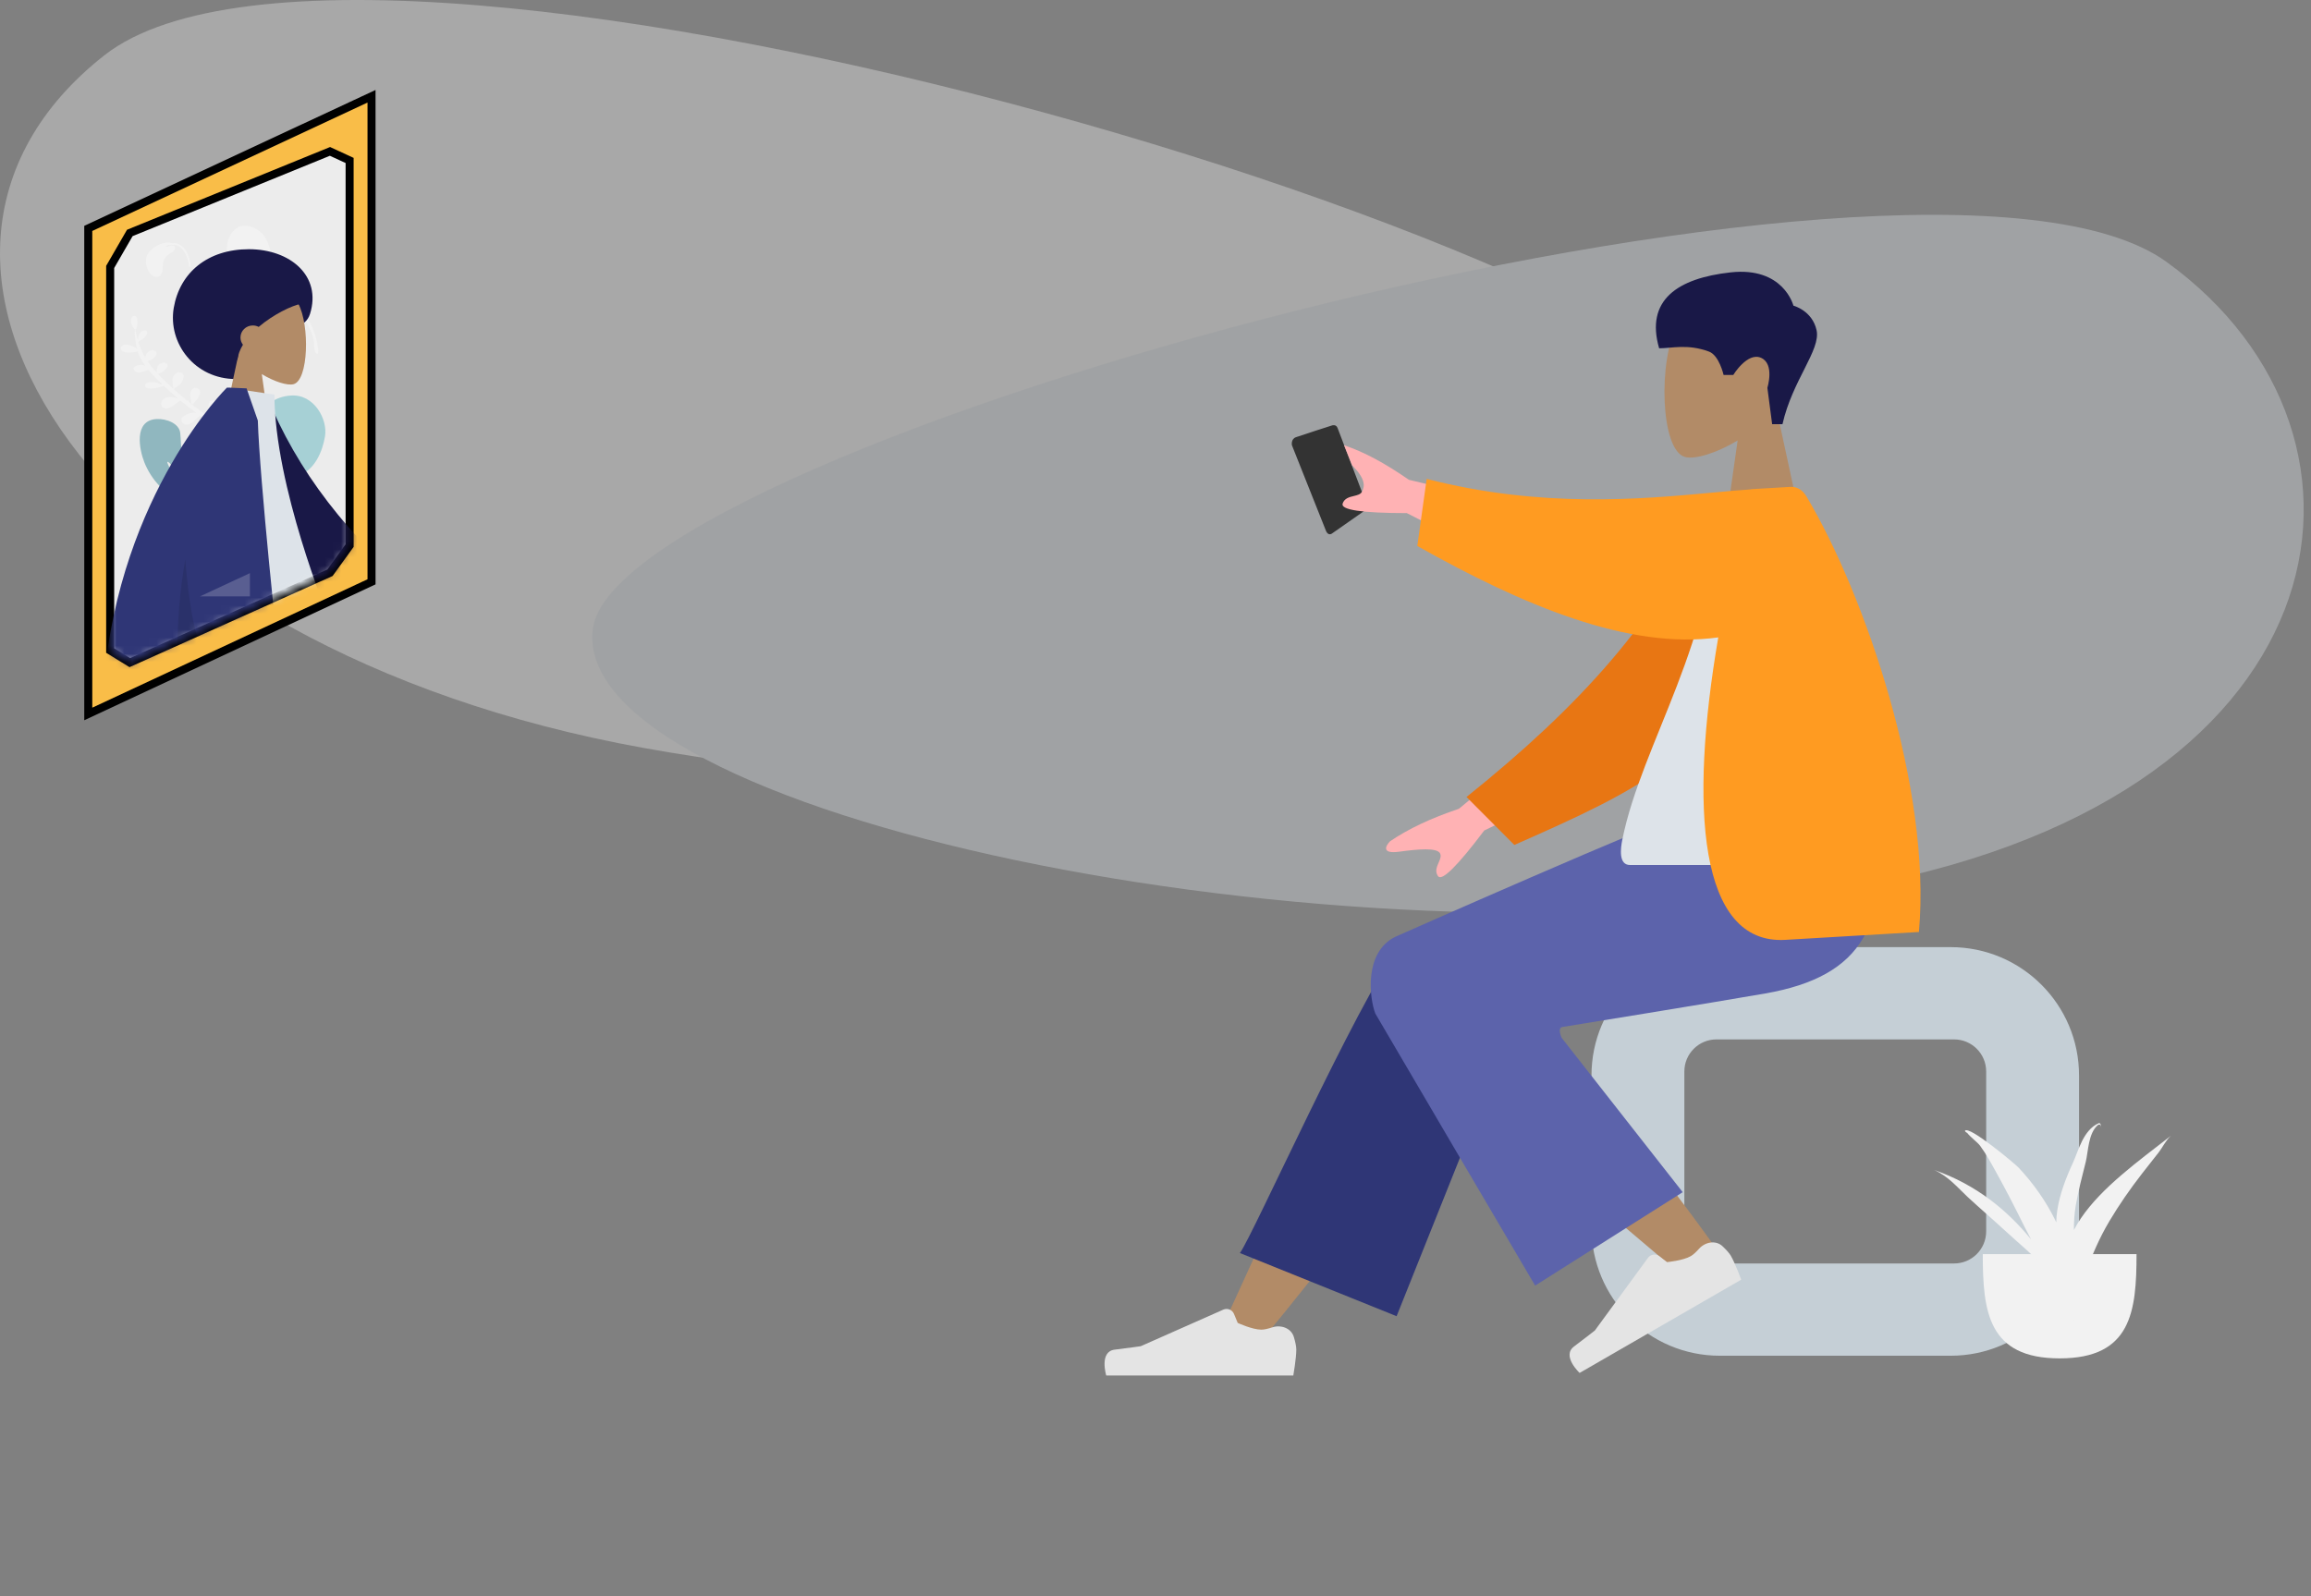 <svg width="288" height="199" viewBox="0 0 288 199" fill="none" xmlns="http://www.w3.org/2000/svg">
<rect x="0" y="0" width="288" height="199" fill="#808080" stroke="none"/>
<g opacity="0.346">
<path fill-rule="evenodd" clip-rule="evenodd" d="M224.976 60.739C221.695 33.591 45.664 -18.807 12.985 6.907C-19.695 32.621 11.722 80.879 80.207 93.237C148.691 105.594 228.257 87.887 224.976 60.739Z" fill="#F2F2F2"/>
<path fill-rule="evenodd" clip-rule="evenodd" d="M73.886 78.378C76.921 55.315 239.763 10.801 269.994 32.646C300.225 54.491 292.573 100.439 229.22 110.937C165.867 121.436 70.85 101.442 73.886 78.378Z" fill="#DDE3E9"/>
</g>
<path d="M166 66.5L170.5 63.35L166.69 53.35C166.5 52.85 166 53.032 166 53.032C166 53.032 162.151 54.263 161.5 54.5C160.849 54.737 161 55.5 161 55.5L165.249 66.181C165.249 66.181 165.5 66.85 166 66.5Z" fill="#333333"/>
<path fill-rule="evenodd" clip-rule="evenodd" d="M216.547 54.908C213.87 56.511 211.24 57.286 210.006 56.969C206.91 56.176 206.626 44.922 209.021 40.486C211.416 36.049 223.729 34.115 224.35 42.906C224.565 45.957 223.276 48.679 221.372 50.901L224.787 66.719H214.867L216.547 54.908Z" fill="#B28B67"/>
<path fill-rule="evenodd" clip-rule="evenodd" d="M222.134 52.88C223.379 47.375 226.926 43.623 226.384 41.162C225.842 38.702 223.497 38.102 223.497 38.102C223.497 38.102 222.283 33.225 215.67 33.953C209.057 34.681 205.021 37.41 206.764 43.416C208.367 43.416 210.301 42.84 212.975 43.827C214.248 44.296 214.796 46.739 214.796 46.739H216.005C216.005 46.739 217.765 43.84 219.475 44.608C221.185 45.377 220.253 48.341 220.253 48.341L220.848 52.88H222.134Z" fill="#191847"/>
<path fill-rule="evenodd" clip-rule="evenodd" d="M243.093 118.065C251.93 118.065 259.093 125.229 259.093 134.065V153C259.093 161.837 251.93 169 243.093 169H214.333C205.497 169 198.333 161.837 198.333 153V134.065C198.333 125.229 205.497 118.065 214.333 118.065H243.093ZM243.52 129.567C245.729 129.567 247.52 131.357 247.52 133.567V153.499C247.52 155.708 245.729 157.499 243.52 157.499H213.907C211.698 157.499 209.907 155.708 209.907 153.499V133.567C209.907 131.357 211.698 129.567 213.907 129.567H243.52Z" fill="#C5CFD6"/>
<path fill-rule="evenodd" clip-rule="evenodd" d="M247.097 156.335C247.097 163.512 247.761 169.329 256.678 169.329C265.594 169.329 266.258 163.512 266.258 156.335" fill="#F2F2F2"/>
<path fill-rule="evenodd" clip-rule="evenodd" d="M259.33 151.858C259.003 152.34 258.712 152.831 258.455 153.33C258.446 152.303 258.512 151.268 258.694 150.219C259.005 148.422 259.48 146.635 259.926 144.851C260.247 143.568 260.227 141.265 261.444 140.243C261.778 140.022 261.859 140.455 261.859 140.643C261.863 140.683 261.858 139.876 261.534 140.016C259.607 140.865 258.983 143.531 258.367 144.866C257.467 146.815 256.702 148.807 256.386 150.834C256.307 151.346 256.263 151.859 256.253 152.37C256.188 152.233 256.126 152.095 256.058 151.959C254.947 149.736 253.447 147.567 251.575 145.567C251.115 145.075 245.324 140.219 244.871 140.962C244.915 141.07 245.009 141.16 245.152 141.231C245.16 141.239 245.16 141.235 245.155 141.223C245.496 141.691 246.463 142.414 246.764 142.825C247.522 143.857 248.111 144.953 248.71 146.028C249.975 148.3 251.148 150.595 252.285 152.895C252.55 153.431 252.826 153.963 253.108 154.494C250.205 150.924 246.332 147.683 241 145.828C242.821 146.618 244.015 148.104 245.245 149.241C246.728 150.613 248.29 151.949 249.776 153.32C251.529 154.937 253.591 156.639 255.277 158.429C256.91 161.352 258.497 164.278 259.477 167.35C259.075 166.288 259.445 164.822 259.376 163.707C259.322 162.821 259.2 161.941 259.034 161.063C259.24 161.459 259.417 161.856 259.498 162.224C259.424 161.606 259.34 160.992 259.249 160.381C259.482 159.809 259.711 159.275 259.866 158.835C260.658 156.579 261.602 154.362 262.888 152.201C264.077 150.202 265.442 148.229 266.928 146.316C267.622 145.424 268.325 144.535 269.024 143.645C269.481 143.062 269.916 142.129 270.553 141.571C266.437 144.778 261.941 148.009 259.33 151.858Z" fill="#F2F2F2"/>
<path fill-rule="evenodd" clip-rule="evenodd" d="M157.348 166.946C165.497 157.057 171.011 149.725 173.89 144.951C178.819 136.777 182.853 129.504 184.126 126.726C187.162 120.101 177.137 116.998 174.868 120.089C171.434 124.766 164.1 139.484 152.867 164.242L157.348 166.946Z" fill="#B28B67"/>
<path fill-rule="evenodd" clip-rule="evenodd" d="M174.047 164.071L189.213 126.131C192.457 119.215 176.792 114.669 174.408 117.888C168.996 125.195 156.132 154.021 154.52 156.198L174.047 164.071Z" fill="#2F3676"/>
<path fill-rule="evenodd" clip-rule="evenodd" d="M214.44 156.462C211.485 152.18 200.74 137.771 194.887 131.81C193.205 130.097 191.564 128.452 190.011 126.92C185.398 122.366 176.21 130.021 180.815 134.169C192.284 144.5 209.018 158.446 210.416 159.69C212.375 161.432 216.296 159.154 214.44 156.462Z" fill="#B28B67"/>
<path fill-rule="evenodd" clip-rule="evenodd" d="M211.724 155.677C212.499 154.807 213.828 154.557 214.674 155.359C215.105 155.769 215.504 156.198 215.702 156.541C216.254 157.497 216.992 159.518 216.992 159.518C215.872 160.165 196.854 171.144 196.854 171.144C196.854 171.144 194.585 169.027 196.158 167.846C197.731 166.664 198.754 165.853 198.754 165.853L205.375 156.799C205.706 156.347 206.344 156.255 206.79 156.595L207.748 157.329C207.748 157.329 209.732 157.148 210.711 156.583C211.03 156.399 211.387 156.056 211.724 155.677Z" fill="#E4E4E4"/>
<path fill-rule="evenodd" clip-rule="evenodd" d="M158.526 165.469C159.634 165.101 160.913 165.55 161.244 166.67C161.414 167.245 161.547 167.822 161.547 168.222C161.547 169.333 161.174 171.465 161.174 171.465C159.877 171.465 137.861 171.465 137.861 171.465C137.861 171.465 136.953 168.479 138.911 168.241C140.868 168.003 142.163 167.811 142.163 167.811L152.451 163.253C152.964 163.026 153.565 163.266 153.78 163.784L154.246 164.908C154.246 164.908 156.058 165.749 157.192 165.749C157.561 165.749 158.044 165.63 158.526 165.469Z" fill="#E4E4E4"/>
<path fill-rule="evenodd" clip-rule="evenodd" d="M194.67 128.026C194.67 128.026 213.578 124.965 220 123.84C232.203 121.701 235.761 115.176 233.657 100.937L211.174 100.937C206.711 102.218 173.877 116.78 173.877 116.78C169.939 118.723 170.673 124.452 171.392 126.339C171.436 126.454 191.31 160.256 191.31 160.256L209.702 148.612L194.636 129.398C194.636 129.398 194.039 128.204 194.67 128.026Z" fill="#5C63AB"/>
<path fill-rule="evenodd" clip-rule="evenodd" d="M175.588 59.812L191.231 63.523L187.692 70.295L175.326 63.962C169.727 63.958 167.059 63.563 167.32 62.776C167.541 62.113 168.151 61.966 168.712 61.831C169.149 61.726 169.558 61.628 169.73 61.298C170.124 60.544 170.132 59.646 168.5 58L167.5 55.5C170.103 56.383 172.589 57.748 175.588 59.812ZM181.81 100.821L194.187 90.556L197.463 97.459L184.966 103.528C181.593 107.999 179.672 109.893 179.202 109.211C178.805 108.635 179.055 108.06 179.285 107.53C179.464 107.117 179.631 106.732 179.471 106.395C179.107 105.627 176.678 105.853 174.382 106.167C172.087 106.48 172.698 105.414 173.224 104.874C175.495 103.326 178.357 101.975 181.81 100.821Z" fill="#FFB2B4"/>
<path fill-rule="evenodd" clip-rule="evenodd" d="M212.773 63.779C206.502 77.335 196.908 88.008 182.757 99.35L188.72 105.328C204.849 98.227 213.333 94.015 216.876 81.348C217.765 78.169 217.929 68.192 218.265 62.927L212.773 63.779Z" fill="#E87613"/>
<path fill-rule="evenodd" clip-rule="evenodd" d="M234.757 107.827C234.757 107.827 213.26 107.827 203.132 107.827C201.687 107.827 201.959 105.753 202.168 104.707C204.579 92.63 213.99 79.612 213.99 62.422L223.112 61C230.657 73.059 233.267 87.907 234.757 107.827Z" fill="#DDE3E9"/>
<path fill-rule="evenodd" clip-rule="evenodd" d="M214.133 79.456C210.489 100.673 211.723 117.792 222.49 117.158L239.14 116.178C240.738 98.243 232.336 74.001 225.16 61.946C224.886 61.486 224.309 60.622 223.076 60.694L218.237 60.979C218.236 60.986 218.234 60.992 218.232 60.999C216.777 61.096 215.177 61.244 213.444 61.404C204.523 62.227 192.083 63.376 177.794 59.697L176.627 68.06C189.765 75.459 202.955 81.014 214.133 79.456Z" fill="#FF9B21"/>
<path d="M11 89V28.473L46.3 12V72.527L11 89Z" fill="#F9BD48" stroke="black"/>
<path d="M13.73 81.093V33.274L16.177 29.038L41.122 18.872L43.57 20.001V68.009L41.122 71.397L16.177 82.599L13.73 81.093Z" fill="#ECECEC" stroke="black"/>
<mask id="mask0" mask-type="alpha" maskUnits="userSpaceOnUse" x="13" y="18" width="31" height="65">
<path d="M13.73 81.093V33.274L16.177 29.038L41.122 18.872L43.57 20.001V68.009L41.122 71.397L16.177 82.599L13.73 81.093Z" fill="#ECECEC"/>
</mask>
<g mask="url(#mask0)">
<path fill-rule="evenodd" clip-rule="evenodd" d="M15.273 43.058C15.59 42.851 16.081 42.983 16.399 43.105C16.522 43.152 16.836 43.302 17.069 43.471C17.038 43.354 17.011 43.236 16.987 43.116C16.888 42.626 16.82 42.127 16.788 41.631C16.779 41.502 16.79 41.357 16.802 41.21C16.805 41.161 16.809 41.111 16.812 41.061C16.799 41.05 16.791 41.033 16.787 41.012C16.786 41.021 16.785 41.028 16.785 41.033C16.784 41.042 16.783 41.047 16.782 41.047C16.78 41.048 16.777 41.044 16.771 41.036C16.769 41.033 16.766 41.03 16.763 41.026C16.527 40.725 16.329 40.387 16.302 40.015C16.279 39.699 16.583 39.102 17.014 39.516C17.207 39.7 17.157 40.996 16.867 41.076C16.945 41.505 17.042 41.934 17.164 42.358C17.182 42.355 17.201 42.355 17.219 42.357C17.217 42.251 17.217 42.137 17.222 42.097C17.266 41.757 17.599 41.066 18.129 41.2C18.537 41.303 18.287 41.728 18.148 41.913C17.925 42.212 17.672 42.342 17.352 42.497C17.346 42.561 17.297 42.599 17.24 42.611C17.454 43.295 17.736 43.962 18.104 44.591L18.114 44.551C18.161 44.36 18.215 44.137 18.25 44.09C18.43 43.845 18.83 43.546 19.198 43.691C19.972 43.996 19.132 44.872 18.473 44.968C18.446 45 18.417 45.026 18.386 45.041C18.514 45.231 18.651 45.417 18.797 45.599C19.017 45.871 19.253 46.143 19.5 46.414C19.508 46.202 19.606 45.731 19.634 45.68C19.802 45.373 20.29 45.056 20.684 45.275C21.129 45.521 20.726 45.987 20.473 46.197C20.369 46.284 19.855 46.6 19.674 46.602C20.271 47.239 20.931 47.866 21.602 48.47C21.546 48.199 21.474 47.455 21.482 47.372C21.523 46.946 21.852 46.263 22.5 46.429C23.128 46.59 22.85 47.299 22.635 47.637C22.505 47.842 22.324 48.05 22.107 48.192C22.068 48.218 22.017 48.239 21.966 48.26L21.966 48.26C21.904 48.285 21.843 48.31 21.803 48.343C21.767 48.373 21.756 48.407 21.745 48.441C21.734 48.477 21.722 48.512 21.682 48.542C22.044 48.867 22.409 49.185 22.769 49.495C22.939 49.641 23.112 49.784 23.286 49.925C23.382 49.891 23.518 49.936 23.511 50.051C23.51 50.068 23.505 50.083 23.499 50.096C23.631 50.201 23.765 50.305 23.899 50.408C23.896 50.378 23.897 50.336 23.903 50.277C23.806 50.394 23.81 50.224 23.813 50.093L23.813 50.093C23.814 50.047 23.815 50.007 23.812 49.985C23.798 49.902 23.779 49.819 23.761 49.736L23.761 49.736C23.722 49.559 23.683 49.383 23.685 49.201C23.689 48.814 23.976 48.165 24.581 48.396C25.136 48.607 24.934 49.181 24.724 49.54C24.592 49.768 24.41 49.971 24.22 50.166C24.186 50.2 24.149 50.247 24.112 50.294C24.056 50.363 24.002 50.431 23.962 50.456C24.478 50.851 25.006 51.234 25.534 51.617L25.534 51.617L25.535 51.617C25.771 51.789 26.008 51.961 26.243 52.133C26.253 52.095 26.262 52.058 26.269 52.023C26.255 52.037 26.235 52.043 26.209 52.042C26.202 52.013 26.192 51.974 26.18 51.928C26.035 51.362 25.592 49.638 26.791 49.972C27.67 50.218 27.05 51.719 26.394 52.244C26.792 52.537 27.186 52.834 27.571 53.14C27.849 53.361 28.12 53.59 28.38 53.826C28.245 53.52 28.118 53.124 28.202 52.808C28.323 52.349 28.89 51.916 29.444 52.177C30.135 52.504 29.604 52.951 29.105 53.37C28.851 53.584 28.605 53.79 28.535 53.97C29.361 54.745 30.067 55.607 30.538 56.589C31.051 57.656 31.527 59.09 31.264 60.285C31.312 59.759 31.104 59.1 30.959 58.637C30.939 58.574 30.92 58.515 30.903 58.46C30.684 57.742 30.372 57.043 29.962 56.389C29.304 55.341 28.435 54.452 27.432 53.645C27.203 53.713 26.955 53.839 26.75 53.943L26.75 53.943C26.624 54.007 26.514 54.062 26.434 54.092C26.051 54.233 25.314 54.435 25.069 53.99C24.829 53.553 25.442 53.308 25.823 53.21C26.19 53.115 26.522 53.127 26.864 53.204C26.334 52.802 25.79 52.413 25.246 52.024L25.246 52.024L24.946 51.81C24.808 51.906 24.655 52.046 24.493 52.195C23.978 52.666 23.369 53.224 22.825 52.768C22.003 52.08 23.574 51.38 24.244 51.435C24.326 51.441 24.405 51.456 24.483 51.476C23.8 50.982 23.128 50.477 22.492 49.937C22.378 49.954 22.197 50.098 21.979 50.27C21.489 50.657 20.814 51.189 20.305 50.77C19.938 50.467 20.064 49.996 20.419 49.726C20.775 49.456 21.291 49.456 21.73 49.547C21.92 49.586 22.095 49.661 22.258 49.752L22.278 49.754C21.653 49.216 21.023 48.667 20.417 48.099L20.385 48.108C20.348 48.146 20.287 48.16 20.231 48.152L20.136 48.179L20.136 48.179C19.656 48.321 19.039 48.503 18.56 48.424C18.208 48.367 17.889 48.122 18.187 47.821C18.429 47.577 19.087 47.612 19.407 47.67C19.564 47.698 19.734 47.78 19.905 47.862C19.977 47.897 20.049 47.932 20.12 47.962C20.138 47.931 20.17 47.91 20.207 47.9C19.608 47.33 19.038 46.739 18.52 46.123C18.363 46.143 18.189 46.202 18.009 46.263C17.578 46.409 17.115 46.565 16.782 46.228C16.292 45.73 17.215 45.44 17.653 45.487C17.802 45.503 17.948 45.539 18.088 45.586C17.712 45.079 17.424 44.536 17.222 43.967L17.216 43.969C17.213 43.971 17.21 43.972 17.207 43.973C17.21 43.972 17.212 43.97 17.215 43.969L17.221 43.966C17.201 43.909 17.182 43.852 17.163 43.794C17.129 43.778 17.097 43.766 17.082 43.761C17.281 43.878 16.44 43.936 16.283 43.946C15.934 43.97 15.468 43.979 15.213 43.736C14.998 43.531 15.011 43.229 15.273 43.058ZM31.301 60.286C31.286 60.459 31.25 60.618 31.181 60.748C31.233 60.6 31.272 60.445 31.301 60.286Z" fill="#F2F2F2"/>
<g opacity="0.7">
<path fill-rule="evenodd" clip-rule="evenodd" d="M19.539 52.236C20.785 52.181 22.327 52.801 22.46 53.956C22.556 54.795 22.526 55.631 22.676 56.469C22.795 57.139 23.048 57.782 23.393 58.392C23.724 58.978 24.412 59.477 24.591 60.104C24.705 60.503 24.641 61.065 24.484 61.455C24.293 61.93 24.394 61.893 24.775 62.291C25.522 63.072 26.194 63.873 26.669 64.805C27.354 66.148 27.803 67.718 27.549 69.188C27.516 69.375 27.478 70.045 27.176 70.092C26.84 70.144 26.997 69.761 27.015 69.637C27.13 68.848 27.231 68.157 27.093 67.355C26.56 64.26 23.955 62.221 22.26 59.594C22.166 59.459 21.97 59.136 21.833 58.923C21.617 58.588 21.399 57.948 21.107 57.699C20.556 57.23 21.063 58.173 21.17 58.353C21.306 58.581 21.455 58.823 21.594 59.023C22.23 59.949 22.94 60.959 23.598 61.913C20.756 62.465 18.754 59.552 17.991 57.637C17.363 56.059 16.611 52.371 19.539 52.236Z" fill="#69A1AC"/>
<path fill-rule="evenodd" clip-rule="evenodd" d="M36.242 49.306C34.159 49.447 32.822 50.619 32.199 52.258C31.863 53.141 31.825 54.049 31.639 54.956C31.358 56.322 30.755 57.357 29.575 58.33C29.21 58.632 28.941 58.941 28.749 59.272C28.369 59.603 28.038 59.977 27.796 60.434C27.485 61.018 27.397 61.718 27.756 62.301C27.852 62.457 28.092 62.771 28.341 62.914C27.409 64.608 26.896 66.462 26.954 68.314C26.989 69.432 27.053 70.551 27.127 71.668C27.148 71.968 27.262 72.463 27.434 71.96C27.592 71.5 27.394 70.778 27.376 70.297C27.287 67.956 27.211 65.828 28.341 63.641C28.46 63.412 28.585 63.184 28.716 62.959C28.724 62.955 28.731 62.95 28.738 62.946C28.743 62.949 28.748 62.953 28.753 62.956C28.761 62.943 28.773 62.928 28.786 62.911C28.824 62.878 28.856 62.836 28.888 62.79C28.988 62.671 29.101 62.532 29.102 62.456C29.102 62.456 29.102 62.455 29.102 62.454C29.801 61.48 30.603 60.56 31.421 59.658C31.415 59.665 32.309 58.627 32.171 59.201C32.104 59.477 31.447 60.004 31.181 60.297C30.594 60.949 29.904 61.775 29.33 62.573C29.253 62.611 29.144 62.797 29.065 62.935C29.022 63.005 28.981 63.075 28.941 63.137C30.973 63.709 32.553 62.556 33.631 61.216C33.632 61.214 33.633 61.213 33.635 61.211C33.962 60.841 34.298 60.473 34.718 60.18C35.418 59.691 36.168 59.605 36.994 59.364C39.245 58.709 40.202 56.221 40.506 54.376C40.849 52.294 39.172 49.101 36.242 49.306Z" fill="#89C5CC"/>
<path fill-rule="evenodd" clip-rule="evenodd" d="M32.127 43.475C29.989 45.372 28.956 48.003 28.138 50.477C27.224 53.24 26.621 56.046 26.598 58.918C26.583 60.806 26.523 62.705 26.652 64.59C26.698 65.259 26.776 65.93 26.9 66.592C26.911 66.647 27.189 68.125 27.456 67.781C27.607 67.585 27.17 66.247 27.137 66.024C26.951 64.769 26.908 63.504 26.917 62.24C26.932 60.158 26.86 58.087 27.108 56.013C27.145 55.703 27.174 55.378 27.26 55.075C27.352 54.753 27.235 54.894 27.533 54.766C27.823 54.642 28.181 54.66 28.482 54.504C29.676 53.888 30.286 52.303 30.761 51.263C31.305 50.075 31.635 48.807 31.899 47.556C32.092 46.636 32.231 45.723 32.309 44.791C32.334 44.498 32.335 44.191 32.403 43.903C32.421 43.825 32.513 43.687 32.509 43.618C32.502 43.472 32.399 43.387 32.391 43.264C32.301 43.333 32.213 43.403 32.127 43.475Z" fill="#89C5CC"/>
<path fill-rule="evenodd" clip-rule="evenodd" d="M20.468 68.751C20.468 71.889 23.452 74.432 27.132 74.432C30.812 74.432 33.796 71.889 33.796 68.751" fill="#89C5CC"/>
<path fill-rule="evenodd" clip-rule="evenodd" d="M31.699 63.777C33.348 63.674 35.19 64.808 35.985 65.988C36.626 66.94 36.518 68.19 36.122 69.201C35.857 69.878 35.278 70.843 34.313 70.852C33.105 70.864 33.047 69.591 33.023 68.847C32.992 67.858 32.846 66.997 31.931 66.322C31.819 66.239 31.7 66.161 31.582 66.083C31.477 66.014 31.371 65.945 31.27 65.872C31.254 65.861 31.238 65.849 31.221 65.837C30.898 65.606 30.559 65.362 30.517 64.981C30.457 64.427 30.824 64.328 31.383 64.43C31.401 64.434 31.45 64.45 31.517 64.471C31.802 64.564 32.412 64.76 32.297 64.525C32.253 64.436 32.095 64.366 31.895 64.313C31.377 64.265 30.759 64.21 30.581 64.243C28.665 64.601 27.919 66.865 27.72 68.302C27.699 68.458 27.682 68.613 27.667 68.769H27.314C27.339 68.393 27.371 68.017 27.445 67.644C27.727 66.22 28.611 64.128 30.548 63.897C30.619 63.888 30.882 63.887 31.201 63.903C31.351 63.831 31.52 63.787 31.699 63.777Z" fill="#69A1AC"/>
</g>
<path fill-rule="evenodd" clip-rule="evenodd" d="M37.779 36.676C37.506 35.902 36.867 35.296 36.203 34.74C34.911 33.659 34.216 32.991 33.756 31.409C33.485 30.479 33.209 29.494 32.35 28.819C31.725 28.328 30.648 27.915 29.812 28.267C28.525 28.921 28.179 30.265 28.309 31.468C28.47 32.959 29.287 33.879 30.857 34.428C31.741 34.738 32.329 35.146 32.809 35.857C33.194 36.426 33.417 37.138 33.9 37.654C34.622 38.424 35.525 38.767 36.638 38.639C35.595 37.004 34.377 35.353 32.908 33.977C32.771 33.838 31.959 33.309 32.123 33.073C32.303 32.813 33.136 33.788 33.13 33.783C33.557 34.2 33.952 34.644 34.34 35.093C34.339 35.093 34.338 35.093 34.337 35.094C34.736 35.554 35.132 36.02 35.521 36.493C35.678 36.693 35.831 36.895 35.978 37.103C36.193 37.407 36.534 38.272 36.885 38.459C36.961 38.499 37.03 38.521 37.095 38.53C37.335 38.865 37.569 39.203 37.791 39.545C38.371 40.437 38.868 41.379 39.097 42.386C39.164 42.68 39.117 43.78 39.352 43.992C39.782 44.381 39.656 43.633 39.63 43.407C39.417 41.539 38.63 39.947 37.487 38.376C37.838 37.985 37.889 36.99 37.779 36.676Z" fill="#F2F2F2"/>
<path fill-rule="evenodd" clip-rule="evenodd" d="M23.036 37.579C23.49 37.123 24.581 37.046 25.248 37.077C26.073 37.114 26.921 37.286 27.707 37.493C29.001 37.834 30.258 38.457 31.397 39.059C31.535 39.132 33.226 39.999 33.077 40.152C32.928 40.302 31.267 39.272 30.897 39.095C30.108 38.716 29.383 38.267 28.512 38.017C27.611 37.758 26.658 37.655 25.71 37.662C25.588 37.663 25.191 37.591 25.183 37.744C25.174 37.894 25.831 37.816 25.947 37.817C26.425 37.821 26.906 37.859 27.378 37.93C28.261 38.062 29.091 38.329 29.848 38.738C29.637 39.156 29.131 39.349 28.6 39.244C28.141 39.154 27.694 38.931 27.245 38.866C26.935 38.822 26.625 38.848 26.325 38.922C25.534 39.118 25.078 39.52 24.207 39.241C23.525 39.022 22.384 38.235 23.036 37.579Z" fill="#F2F2F2"/>
<path fill-rule="evenodd" clip-rule="evenodd" d="M21.085 30.235C20.077 30.172 18.952 30.858 18.466 31.571C18.074 32.146 18.14 32.902 18.382 33.513C18.544 33.922 18.898 34.505 19.488 34.511C20.226 34.518 20.261 33.749 20.275 33.299C20.294 32.701 20.384 32.181 20.942 31.773C21.011 31.723 21.084 31.676 21.156 31.628C21.22 31.587 21.285 31.545 21.346 31.501C21.356 31.494 21.366 31.487 21.376 31.48C21.574 31.34 21.781 31.193 21.806 30.962C21.843 30.628 21.619 30.567 21.277 30.63C21.266 30.631 21.236 30.641 21.196 30.654C21.021 30.71 20.649 30.829 20.719 30.687C20.746 30.633 20.843 30.59 20.965 30.559C21.281 30.53 21.659 30.496 21.767 30.516C22.938 30.733 23.394 32.101 23.515 32.97C23.529 33.068 23.54 33.167 23.549 33.266H23.764C23.749 33.033 23.729 32.802 23.683 32.572C23.511 31.711 22.971 30.447 21.788 30.307C21.744 30.302 21.584 30.301 21.389 30.311C21.297 30.267 21.194 30.241 21.085 30.235Z" fill="#F2F2F2"/>
<path fill-rule="evenodd" clip-rule="evenodd" d="M29.396 47.251C32.251 47.251 33.289 43.829 34.91 41.951C36.071 40.607 38.051 41.008 38.637 39.126C40.111 34.396 36.166 31.066 31.019 31.066C25.873 31.066 22.402 33.986 21.653 38.376C20.904 42.766 24.249 47.251 29.396 47.251Z" fill="#191847"/>
<path fill-rule="evenodd" clip-rule="evenodd" d="M32.627 46.636C34.244 47.612 35.833 48.084 36.579 47.891C38.45 47.408 38.622 40.555 37.174 37.853C35.727 35.151 28.287 33.974 27.912 39.327C27.781 41.185 28.56 42.843 29.711 44.196L27.648 53.828H33.642L32.627 46.636Z" fill="#B28B67"/>
<path fill-rule="evenodd" clip-rule="evenodd" d="M28.301 35.568C23.71 40.071 28.319 44.856 29.582 44.856C29.663 44.207 29.912 43.575 30.276 42.973C30.083 42.722 29.968 42.41 29.968 42.072C29.968 41.243 30.656 40.571 31.506 40.571C31.771 40.571 32.02 40.637 32.238 40.752C34.079 39.18 36.388 38.084 37.534 37.868C39.528 37.493 32.893 31.066 28.301 35.568Z" fill="#191847"/>
<path fill-rule="evenodd" clip-rule="evenodd" d="M25.649 74.589L35.048 105.362L39.601 131.532H43.171L38.36 74.589H25.649Z" fill="#997659"/>
<path fill-rule="evenodd" clip-rule="evenodd" d="M22.287 74.589C22.925 91.485 22.174 100.2 22.031 101.735C21.889 103.271 19.932 113.224 15.3 132.048L19.104 130.739C26.424 113.475 28.919 104.503 29.758 102.236C30.598 99.969 32.828 90.753 36.448 74.589H22.287Z" fill="#B28B67"/>
<path fill-rule="evenodd" clip-rule="evenodd" d="M24.401 74.589L28.397 90.268H40.603L38.783 74.589H24.401Z" fill="#69A1AC"/>
<path fill-rule="evenodd" clip-rule="evenodd" d="M22.153 74.589C20.18 80.51 21.404 90.268 21.404 90.268H33.859L37.284 74.589H22.153Z" fill="#89C5CC"/>
<path fill-rule="evenodd" clip-rule="evenodd" d="M54.715 77.53L47.64 70.618L45.29 74.69L52.647 79.034C54.492 81.945 55.575 83.202 55.898 82.807C56.169 82.473 56.045 82.108 55.93 81.772C55.841 81.509 55.757 81.265 55.872 81.066C56.133 80.613 57.611 80.873 59.002 81.179C60.393 81.485 60.071 80.801 59.775 80.444C58.46 79.381 56.774 78.41 54.715 77.53ZM13.011 87.573C13.743 86.086 16.235 71.593 16.235 71.593L21.455 71.613C21.455 71.613 16.621 87.242 16.235 88.198C15.735 89.44 16.585 91.245 17.162 92.469C17.251 92.658 17.333 92.834 17.403 92.991C16.604 93.35 16.219 92.916 15.814 92.46C15.357 91.944 14.873 91.398 13.733 91.929C13.292 92.134 12.876 92.376 12.469 92.613C11.062 93.432 9.771 94.184 8.013 93.098C7.735 92.926 7.43 92.278 8.167 91.771C10.005 90.509 12.653 88.3 13.011 87.573Z" fill="#B28B67"/>
<path fill-rule="evenodd" clip-rule="evenodd" d="M31.068 49.659L33.228 49.288C36.946 58.591 43.438 67.043 52.703 74.646L45.702 83.164C36.438 72.339 30.727 61.171 31.068 49.659Z" fill="#191847"/>
<path fill-rule="evenodd" clip-rule="evenodd" d="M21.653 76.841H40.885C40.885 76.841 34.202 60.566 34.202 49.191L28.4 48.325C23.841 55.669 22.554 64.71 21.653 76.841Z" fill="#DDE3E9"/>
<path fill-rule="evenodd" clip-rule="evenodd" d="M12.912 85.095C15.015 61.331 28.273 48.325 28.273 48.325L28.278 48.329C28.278 48.328 28.279 48.327 28.28 48.325H28.659C29.338 48.349 30.729 48.41 30.729 48.41L32.131 52.422C32.353 59.759 34.729 81.995 34.729 81.995H22.14C22.162 83.014 22.209 84.048 22.285 85.095H12.912Z" fill="#2F3676"/>
<path fill-rule="evenodd" clip-rule="evenodd" d="M22.142 82.094C22.042 77.654 22.435 73.485 23.091 69.712C23.434 74.189 24.152 79.576 25.649 82.094H22.142Z" fill="black" fill-opacity="0.1"/>
<path fill-rule="evenodd" clip-rule="evenodd" d="M24.928 74.339L31.144 71.445V74.339H24.928Z" fill="white" fill-opacity="0.2"/>
</g>
</svg>
